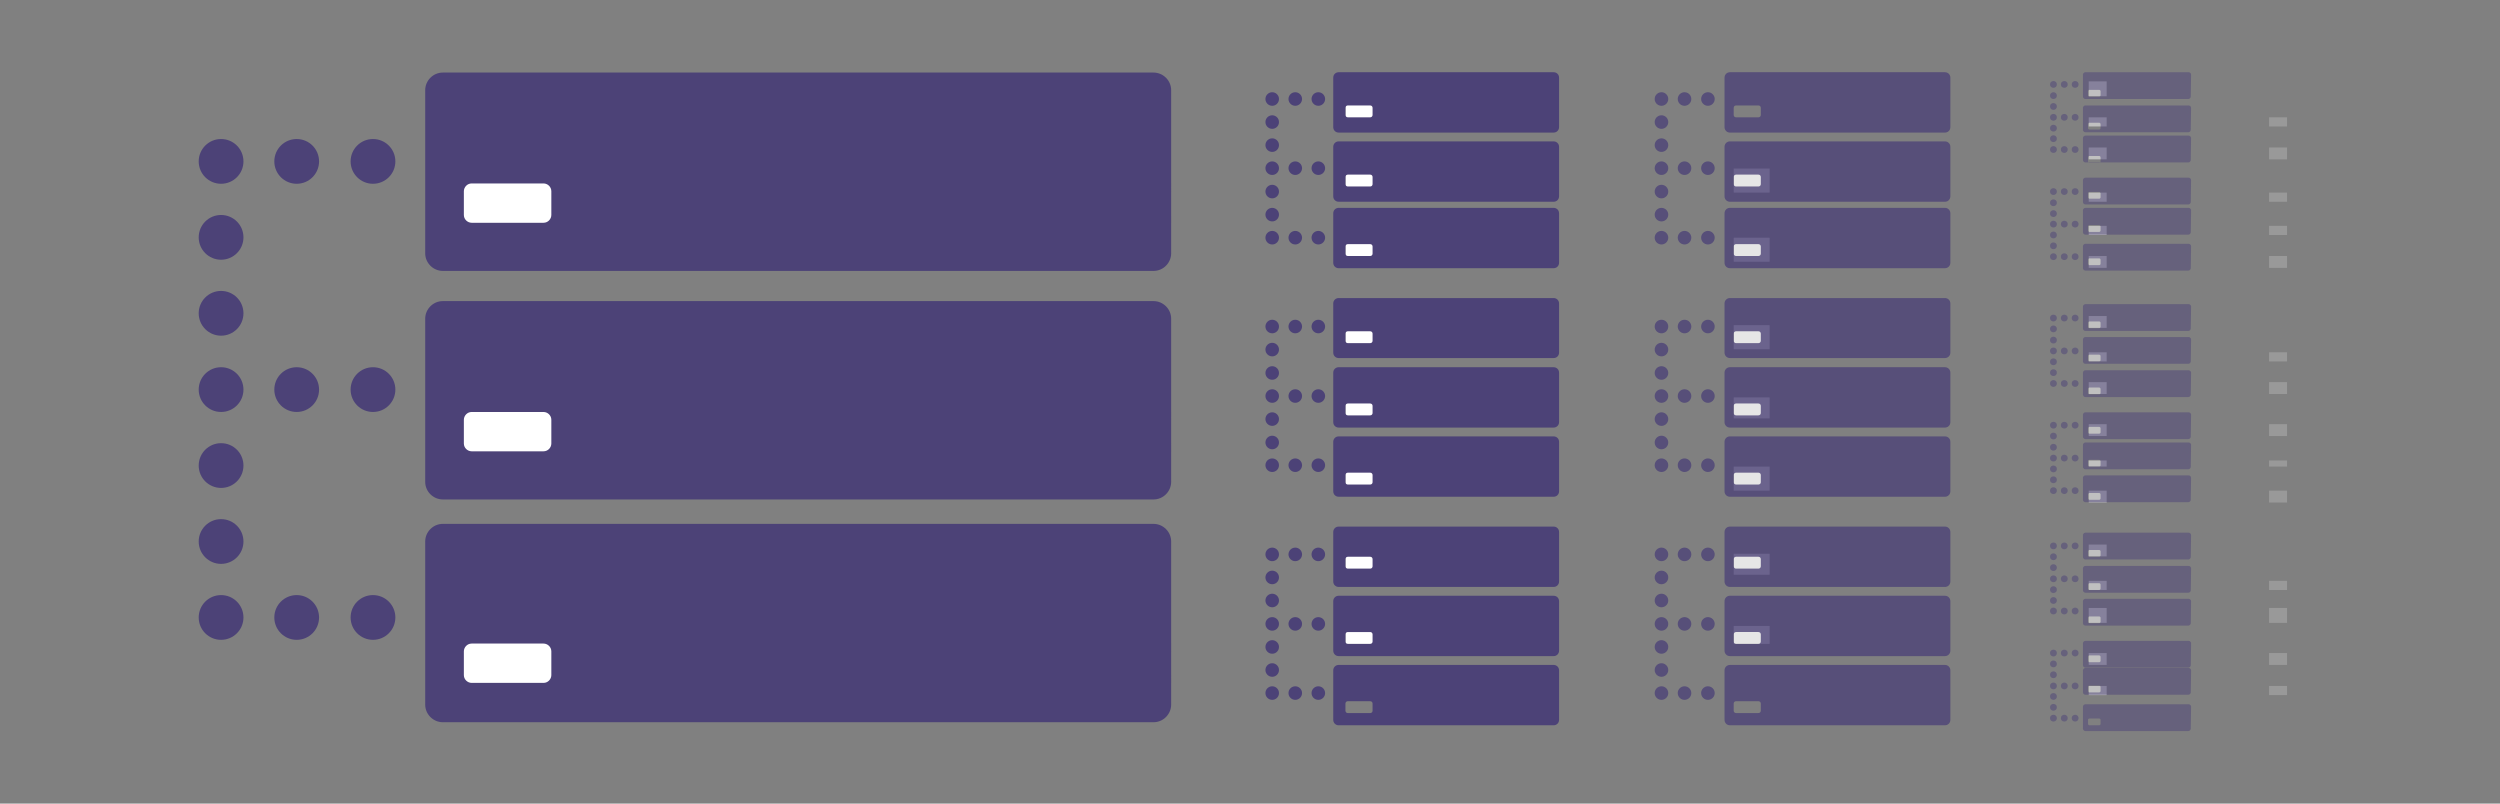 <?xml version="1.0" encoding="utf-8"?>
<!-- Generator: Adobe Illustrator 19.2.0, SVG Export Plug-In . SVG Version: 6.00 Build 0)  -->
<svg version="1.1" id="Layer_1" xmlns="http://www.w3.org/2000/svg" xmlns:xlink="http://www.w3.org/1999/xlink" x="0px" y="0px"
	 viewBox="0 0 737.3 237" style="enable-background:new 0 0 737.3 237;" xml:space="preserve">
<rect x="0" y="0" width="737.3" height="237" fill="#808080" stroke="none"/>
<style type="text/css">
	.st0{fill:#FFFFFF;}
	.st1{fill:#4C4277;}
	.st2{opacity:0.8;fill:#FFFFFF;enable-background:new    ;}
	.st3{opacity:0.8;}
	.st4{opacity:0.5;fill:#FFFFFF;enable-background:new    ;}
	.st5{opacity:0.5;}
	.st6{opacity:0.2;fill:#FFFFFF;enable-background:new    ;}
</style>
<rect x="135.1" y="46.2" class="st0" width="35.5" height="24"/>
<rect x="135.1" y="117.2" class="st0" width="35.5" height="20.4"/>
<rect x="135.1" y="184.6" class="st0" width="35.5" height="20.4"/>
<g>
	<g>
		<circle class="st1" cx="110" cy="47.6" r="6.6"/>
		<circle class="st1" cx="87.5" cy="47.6" r="6.6"/>
		<circle class="st1" cx="65.2" cy="47.6" r="6.6"/>
		<circle class="st1" cx="110" cy="114.9" r="6.6"/>
		<circle class="st1" cx="87.5" cy="114.9" r="6.6"/>
		<circle class="st1" cx="65.2" cy="114.9" r="6.6"/>
		<circle class="st1" cx="110" cy="182.1" r="6.6"/>
		<circle class="st1" cx="87.5" cy="182.1" r="6.6"/>
		<circle class="st1" cx="65.2" cy="182.1" r="6.6"/>
		<circle class="st1" cx="65.2" cy="70" r="6.6"/>
		<circle class="st1" cx="65.2" cy="137.3" r="6.6"/>
		<circle class="st1" cx="65.2" cy="92.4" r="6.6"/>
		<circle class="st1" cx="65.2" cy="159.7" r="6.6"/>
		<g>
			<path class="st1" d="M345.4,26.6c0-2.9-2.4-5.2-5.2-5.2H130.6c-2.9,0-5.2,2.4-5.2,5.2v48.1c0,2.9,2.4,5.2,5.2,5.2h209.6
				c2.9,0,5.2-2.4,5.2-5.2L345.4,26.6L345.4,26.6z M162.6,63.4c0,1.2-1,2.3-2.3,2.3h-21.2c-1.2,0-2.3-1-2.3-2.3v-7
				c0-1.2,1-2.3,2.3-2.3h21.2c1.2,0,2.3,1,2.3,2.3V63.4z"/>
			<path class="st1" d="M345.4,94c0-2.9-2.4-5.2-5.2-5.2H130.6c-2.9,0-5.2,2.4-5.2,5.2v48.1c0,2.9,2.4,5.2,5.2,5.2h209.6
				c2.9,0,5.2-2.4,5.2-5.2L345.4,94L345.4,94z M162.6,130.8c0,1.2-1,2.3-2.3,2.3h-21.2c-1.2,0-2.3-1-2.3-2.3v-7c0-1.2,1-2.3,2.3-2.3
				h21.2c1.2,0,2.3,1,2.3,2.3V130.8z"/>
			<path class="st1" d="M345.4,159.7c0-2.9-2.4-5.2-5.2-5.2H130.6c-2.9,0-5.2,2.4-5.2,5.2v48.1c0,2.9,2.4,5.2,5.2,5.2h209.6
				c2.9,0,5.2-2.4,5.2-5.2L345.4,159.7L345.4,159.7z M162.6,199.1c0,1.2-1,2.3-2.3,2.3h-21.2c-1.2,0-2.3-1-2.3-2.3v-7
				c0-1.2,1-2.3,2.3-2.3h21.2c1.2,0,2.3,1,2.3,2.3V199.1z"/>
		</g>
	</g>
</g>
<rect x="396.8" y="28.4" class="st0" width="10.6" height="8"/>
<rect x="396.8" y="49.7" class="st0" width="10.6" height="7.1"/>
<rect x="396.8" y="70.1" class="st0" width="10.6" height="7.1"/>
<g>
	<g>
		<circle class="st1" cx="388.8" cy="29.2" r="2"/>
		<circle class="st1" cx="382" cy="29.2" r="2"/>
		<circle class="st1" cx="375.2" cy="29.2" r="2"/>
		<circle class="st1" cx="388.8" cy="49.6" r="2"/>
		<circle class="st1" cx="382" cy="49.6" r="2"/>
		<circle class="st1" cx="375.2" cy="49.6" r="2"/>
		<circle class="st1" cx="388.8" cy="70.1" r="2"/>
		<circle class="st1" cx="382" cy="70.1" r="2"/>
		<circle class="st1" cx="375.2" cy="70.1" r="2"/>
		<circle class="st1" cx="375.2" cy="36" r="2"/>
		<circle class="st1" cx="375.2" cy="56.5" r="2"/>
		<circle class="st1" cx="375.2" cy="42.8" r="2"/>
		<circle class="st1" cx="375.2" cy="63.3" r="2"/>
		<g>
			<path class="st1" d="M459.8,22.9c0-0.9-0.7-1.6-1.6-1.6h-63.4c-0.9,0-1.6,0.7-1.6,1.6v14.6c0,0.9,0.7,1.6,1.6,1.6h63.4
				c0.9,0,1.6-0.7,1.6-1.6V22.9z M404.8,33.9c0,0.4-0.3,0.7-0.7,0.7h-6.6c-0.4,0-0.7-0.3-0.7-0.7v-2.1c0-0.4,0.3-0.7,0.7-0.7h6.6
				c0.4,0,0.7,0.3,0.7,0.7V33.9z"/>
			<path class="st1" d="M459.8,43.3c0-0.9-0.7-1.6-1.6-1.6h-63.4c-0.9,0-1.6,0.7-1.6,1.6v14.6c0,0.9,0.7,1.6,1.6,1.6h63.4
				c0.9,0,1.6-0.7,1.6-1.6V43.3z M404.8,54.3c0,0.4-0.3,0.7-0.7,0.7h-6.6c-0.4,0-0.7-0.3-0.7-0.7v-2.1c0-0.4,0.3-0.7,0.7-0.7h6.6
				c0.4,0,0.7,0.3,0.7,0.7V54.3z"/>
			<path class="st1" d="M459.8,62.9c0-0.9-0.7-1.6-1.6-1.6h-63.4c-0.9,0-1.6,0.7-1.6,1.6v14.6c0,0.9,0.7,1.6,1.6,1.6h63.4
				c0.9,0,1.6-0.7,1.6-1.6V62.9z M404.8,74.8c0,0.4-0.3,0.7-0.7,0.7h-6.6c-0.4,0-0.7-0.3-0.7-0.7v-2.1c0-0.4,0.3-0.7,0.7-0.7h6.6
				c0.4,0,0.7,0.3,0.7,0.7V74.8z"/>
		</g>
	</g>
</g>
<rect x="396.8" y="95.9" class="st0" width="10.6" height="7.1"/>
<rect x="396.8" y="117.2" class="st0" width="10.6" height="6.2"/>
<rect x="396.8" y="137.6" class="st0" width="10.6" height="7.1"/>
<g>
	<g>
		<circle class="st1" cx="388.8" cy="96.3" r="2"/>
		<circle class="st1" cx="382" cy="96.3" r="2"/>
		<circle class="st1" cx="375.2" cy="96.3" r="2"/>
		<circle class="st1" cx="388.8" cy="116.8" r="2"/>
		<circle class="st1" cx="382" cy="116.8" r="2"/>
		<circle class="st1" cx="375.2" cy="116.8" r="2"/>
		<circle class="st1" cx="388.8" cy="137.2" r="2"/>
		<circle class="st1" cx="382" cy="137.2" r="2"/>
		<circle class="st1" cx="375.2" cy="137.2" r="2"/>
		<circle class="st1" cx="375.2" cy="103.1" r="2"/>
		<circle class="st1" cx="375.2" cy="123.6" r="2"/>
		<circle class="st1" cx="375.2" cy="110" r="2"/>
		<circle class="st1" cx="375.2" cy="130.5" r="2"/>
		<g>
			<path class="st1" d="M459.8,89.5c0-0.9-0.7-1.6-1.6-1.6h-63.4c-0.9,0-1.6,0.7-1.6,1.6V104c0,0.9,0.7,1.6,1.6,1.6h63.4
				c0.9,0,1.6-0.7,1.6-1.6V89.5z M404.8,100.5c0,0.4-0.3,0.7-0.7,0.7h-6.6c-0.4,0-0.7-0.3-0.7-0.7v-2.1c0-0.4,0.3-0.7,0.7-0.7h6.6
				c0.4,0,0.7,0.3,0.7,0.7V100.5z"/>
			<path class="st1" d="M459.8,109.9c0-0.9-0.7-1.6-1.6-1.6h-63.4c-0.9,0-1.6,0.7-1.6,1.6v14.6c0,0.9,0.7,1.6,1.6,1.6h63.4
				c0.9,0,1.6-0.7,1.6-1.6V109.9z M404.8,121.8c0,0.4-0.3,0.7-0.7,0.7h-6.6c-0.4,0-0.7-0.3-0.7-0.7v-2.1c0-0.4,0.3-0.7,0.7-0.7h6.6
				c0.4,0,0.7,0.3,0.7,0.7V121.8z"/>
			<path class="st1" d="M459.8,130.3c0-0.9-0.7-1.6-1.6-1.6h-63.4c-0.9,0-1.6,0.7-1.6,1.6v14.6c0,0.9,0.7,1.6,1.6,1.6h63.4
				c0.9,0,1.6-0.7,1.6-1.6V130.3z M404.8,142.2c0,0.4-0.3,0.7-0.7,0.7h-6.6c-0.4,0-0.7-0.3-0.7-0.7v-2.1c0-0.4,0.3-0.7,0.7-0.7h6.6
				c0.4,0,0.7,0.3,0.7,0.7V142.2z"/>
		</g>
	</g>
</g>
<rect x="396.8" y="163.3" class="st0" width="10.6" height="6.2"/>
<rect x="396.8" y="184.6" class="st0" width="10.6" height="5.3"/>
<g>
	<g>
		<circle class="st1" cx="388.8" cy="163.5" r="2"/>
		<circle class="st1" cx="382" cy="163.5" r="2"/>
		<circle class="st1" cx="375.2" cy="163.5" r="2"/>
		<circle class="st1" cx="388.8" cy="184" r="2"/>
		<circle class="st1" cx="382" cy="184" r="2"/>
		<circle class="st1" cx="375.2" cy="184" r="2"/>
		<circle class="st1" cx="388.8" cy="204.4" r="2"/>
		<circle class="st1" cx="382" cy="204.4" r="2"/>
		<circle class="st1" cx="375.2" cy="204.4" r="2"/>
		<circle class="st1" cx="375.2" cy="170.3" r="2"/>
		<circle class="st1" cx="375.2" cy="190.8" r="2"/>
		<circle class="st1" cx="375.2" cy="177.1" r="2"/>
		<circle class="st1" cx="375.2" cy="197.6" r="2"/>
		<g>
			<path class="st1" d="M459.8,156.9c0-0.9-0.7-1.6-1.6-1.6h-63.4c-0.9,0-1.6,0.7-1.6,1.6v14.6c0,0.9,0.7,1.6,1.6,1.6h63.4
				c0.9,0,1.6-0.7,1.6-1.6V156.9z M404.8,167c0,0.4-0.3,0.7-0.7,0.7h-6.6c-0.4,0-0.7-0.3-0.7-0.7v-2.1c0-0.4,0.3-0.7,0.7-0.7h6.6
				c0.4,0,0.7,0.3,0.7,0.7V167z"/>
			<path class="st1" d="M459.8,177.3c0-0.9-0.7-1.6-1.6-1.6h-63.4c-0.9,0-1.6,0.7-1.6,1.6v14.6c0,0.9,0.7,1.6,1.6,1.6h63.4
				c0.9,0,1.6-0.7,1.6-1.6V177.3z M404.8,189.2c0,0.4-0.3,0.7-0.7,0.7h-6.6c-0.4,0-0.7-0.3-0.7-0.7v-2.1c0-0.4,0.3-0.7,0.7-0.7h6.6
				c0.4,0,0.7,0.3,0.7,0.7V189.2z"/>
			<path class="st1" d="M459.8,197.7c0-0.9-0.7-1.6-1.6-1.6h-63.4c-0.9,0-1.6,0.7-1.6,1.6v14.6c0,0.9,0.7,1.6,1.6,1.6h63.4
				c0.9,0,1.6-0.7,1.6-1.6V197.7z M404.8,209.6c0,0.4-0.3,0.7-0.7,0.7h-6.6c-0.4,0-0.7-0.3-0.7-0.7v-2.1c0-0.4,0.3-0.7,0.7-0.7h6.6
				c0.4,0,0.7,0.3,0.7,0.7V209.6z"/>
		</g>
	</g>
</g>
<rect x="511.3" y="49.7" class="st2" width="10.6" height="7.1"/>
<rect x="511.3" y="70.1" class="st2" width="10.6" height="7.1"/>
<g class="st3">
	<g>
		<circle class="st1" cx="503.7" cy="29.2" r="2"/>
		<circle class="st1" cx="496.8" cy="29.2" r="2"/>
		<circle class="st1" cx="490" cy="29.2" r="2"/>
		<circle class="st1" cx="503.7" cy="49.6" r="2"/>
		<circle class="st1" cx="496.8" cy="49.6" r="2"/>
		<circle class="st1" cx="490" cy="49.6" r="2"/>
		<circle class="st1" cx="503.7" cy="70.1" r="2"/>
		<circle class="st1" cx="496.8" cy="70.1" r="2"/>
		<circle class="st1" cx="490" cy="70.1" r="2"/>
		<circle class="st1" cx="490" cy="36" r="2"/>
		<circle class="st1" cx="490" cy="56.5" r="2"/>
		<circle class="st1" cx="490" cy="42.8" r="2"/>
		<circle class="st1" cx="490" cy="63.3" r="2"/>
		<g>
			<path class="st1" d="M575.2,22.9c0-0.9-0.7-1.6-1.6-1.6h-63.4c-0.9,0-1.6,0.7-1.6,1.6v14.6c0,0.9,0.7,1.6,1.6,1.6h63.4
				c0.9,0,1.6-0.7,1.6-1.6V22.9z M519.3,33.9c0,0.4-0.3,0.7-0.7,0.7H512c-0.4,0-0.7-0.3-0.7-0.7v-2.1c0-0.4,0.3-0.7,0.7-0.7h6.6
				c0.4,0,0.7,0.3,0.7,0.7L519.3,33.9L519.3,33.9z"/>
			<path class="st1" d="M575.2,43.3c0-0.9-0.7-1.6-1.6-1.6h-63.4c-0.9,0-1.6,0.7-1.6,1.6v14.6c0,0.9,0.7,1.6,1.6,1.6h63.4
				c0.9,0,1.6-0.7,1.6-1.6V43.3z M519.3,54.3c0,0.4-0.3,0.7-0.7,0.7H512c-0.4,0-0.7-0.3-0.7-0.7v-2.1c0-0.4,0.3-0.7,0.7-0.7h6.6
				c0.4,0,0.7,0.3,0.7,0.7L519.3,54.3L519.3,54.3z"/>
			<path class="st1" d="M575.2,62.9c0-0.9-0.7-1.6-1.6-1.6h-63.4c-0.9,0-1.6,0.7-1.6,1.6v14.6c0,0.9,0.7,1.6,1.6,1.6h63.4
				c0.9,0,1.6-0.7,1.6-1.6V62.9z M519.3,74.8c0,0.4-0.3,0.7-0.7,0.7H512c-0.4,0-0.7-0.3-0.7-0.7v-2.1c0-0.4,0.3-0.7,0.7-0.7h6.6
				c0.4,0,0.7,0.3,0.7,0.7L519.3,74.8L519.3,74.8z"/>
		</g>
	</g>
</g>
<rect x="511.3" y="95.9" class="st2" width="10.6" height="7.1"/>
<rect x="511.3" y="117.2" class="st2" width="10.6" height="6.2"/>
<rect x="511.3" y="137.6" class="st2" width="10.6" height="7.1"/>
<g class="st3">
	<g>
		<circle class="st1" cx="503.7" cy="96.3" r="2"/>
		<circle class="st1" cx="496.8" cy="96.3" r="2"/>
		<circle class="st1" cx="490" cy="96.3" r="2"/>
		<circle class="st1" cx="503.7" cy="116.8" r="2"/>
		<circle class="st1" cx="496.8" cy="116.8" r="2"/>
		<circle class="st1" cx="490" cy="116.8" r="2"/>
		<circle class="st1" cx="503.7" cy="137.2" r="2"/>
		<circle class="st1" cx="496.8" cy="137.2" r="2"/>
		<circle class="st1" cx="490" cy="137.2" r="2"/>
		<circle class="st1" cx="490" cy="103.1" r="2"/>
		<circle class="st1" cx="490" cy="123.6" r="2"/>
		<circle class="st1" cx="490" cy="110" r="2"/>
		<circle class="st1" cx="490" cy="130.5" r="2"/>
		<g>
			<path class="st1" d="M575.2,89.5c0-0.9-0.7-1.6-1.6-1.6h-63.4c-0.9,0-1.6,0.7-1.6,1.6V104c0,0.9,0.7,1.6,1.6,1.6h63.4
				c0.9,0,1.6-0.7,1.6-1.6V89.5z M519.3,100.5c0,0.4-0.3,0.7-0.7,0.7H512c-0.4,0-0.7-0.3-0.7-0.7v-2.1c0-0.4,0.3-0.7,0.7-0.7h6.6
				c0.4,0,0.7,0.3,0.7,0.7L519.3,100.5L519.3,100.5z"/>
			<path class="st1" d="M575.2,109.9c0-0.9-0.7-1.6-1.6-1.6h-63.4c-0.9,0-1.6,0.7-1.6,1.6v14.6c0,0.9,0.7,1.6,1.6,1.6h63.4
				c0.9,0,1.6-0.7,1.6-1.6V109.9z M519.3,121.8c0,0.4-0.3,0.7-0.7,0.7H512c-0.4,0-0.7-0.3-0.7-0.7v-2.1c0-0.4,0.3-0.7,0.7-0.7h6.6
				c0.4,0,0.7,0.3,0.7,0.7L519.3,121.8L519.3,121.8z"/>
			<path class="st1" d="M575.2,130.3c0-0.9-0.7-1.6-1.6-1.6h-63.4c-0.9,0-1.6,0.7-1.6,1.6v14.6c0,0.9,0.7,1.6,1.6,1.6h63.4
				c0.9,0,1.6-0.7,1.6-1.6V130.3z M519.3,142.2c0,0.4-0.3,0.7-0.7,0.7H512c-0.4,0-0.7-0.3-0.7-0.7v-2.1c0-0.4,0.3-0.7,0.7-0.7h6.6
				c0.4,0,0.7,0.3,0.7,0.7L519.3,142.2L519.3,142.2z"/>
		</g>
	</g>
</g>
<rect x="511.3" y="163.3" class="st2" width="10.6" height="6.2"/>
<rect x="511.3" y="184.6" class="st2" width="10.6" height="5.3"/>
<g class="st3">
	<g>
		<circle class="st1" cx="503.7" cy="163.5" r="2"/>
		<circle class="st1" cx="496.8" cy="163.5" r="2"/>
		<circle class="st1" cx="490" cy="163.5" r="2"/>
		<circle class="st1" cx="503.7" cy="184" r="2"/>
		<circle class="st1" cx="496.8" cy="184" r="2"/>
		<circle class="st1" cx="490" cy="184" r="2"/>
		<circle class="st1" cx="503.7" cy="204.4" r="2"/>
		<circle class="st1" cx="496.8" cy="204.4" r="2"/>
		<circle class="st1" cx="490" cy="204.4" r="2"/>
		<circle class="st1" cx="490" cy="170.3" r="2"/>
		<circle class="st1" cx="490" cy="190.8" r="2"/>
		<circle class="st1" cx="490" cy="177.1" r="2"/>
		<circle class="st1" cx="490" cy="197.6" r="2"/>
		<g>
			<path class="st1" d="M575.2,156.9c0-0.9-0.7-1.6-1.6-1.6h-63.4c-0.9,0-1.6,0.7-1.6,1.6v14.6c0,0.9,0.7,1.6,1.6,1.6h63.4
				c0.9,0,1.6-0.7,1.6-1.6V156.9z M519.3,167c0,0.4-0.3,0.7-0.7,0.7H512c-0.4,0-0.7-0.3-0.7-0.7v-2.1c0-0.4,0.3-0.7,0.7-0.7h6.6
				c0.4,0,0.7,0.3,0.7,0.7L519.3,167L519.3,167z"/>
			<path class="st1" d="M575.2,177.3c0-0.9-0.7-1.6-1.6-1.6h-63.4c-0.9,0-1.6,0.7-1.6,1.6v14.6c0,0.9,0.7,1.6,1.6,1.6h63.4
				c0.9,0,1.6-0.7,1.6-1.6V177.3z M519.3,189.2c0,0.4-0.3,0.7-0.7,0.7H512c-0.4,0-0.7-0.3-0.7-0.7v-2.1c0-0.4,0.3-0.7,0.7-0.7h6.6
				c0.4,0,0.7,0.3,0.7,0.7L519.3,189.2L519.3,189.2z"/>
			<path class="st1" d="M575.2,197.7c0-0.9-0.7-1.6-1.6-1.6h-63.4c-0.9,0-1.6,0.7-1.6,1.6v14.6c0,0.9,0.7,1.6,1.6,1.6h63.4
				c0.9,0,1.6-0.7,1.6-1.6V197.7z M519.3,209.6c0,0.4-0.3,0.7-0.7,0.7H512c-0.4,0-0.7-0.3-0.7-0.7v-2.1c0-0.4,0.3-0.7,0.7-0.7h6.6
				c0.4,0,0.7,0.3,0.7,0.7L519.3,209.6L519.3,209.6z"/>
		</g>
	</g>
</g>
<rect x="616" y="24" class="st4" width="5.3" height="4.4"/>
<rect x="616" y="34.6" class="st4" width="5.3" height="2.7"/>
<rect x="616" y="43.5" class="st4" width="5.3" height="3.5"/>
<g class="st5">
	<g>
		<circle class="st1" cx="612" cy="24.9" r="1"/>
		<circle class="st1" cx="608.8" cy="24.9" r="1"/>
		<circle class="st1" cx="605.6" cy="24.9" r="1"/>
		<circle class="st1" cx="612" cy="34.6" r="1"/>
		<circle class="st1" cx="608.8" cy="34.6" r="1"/>
		<circle class="st1" cx="605.6" cy="34.6" r="1"/>
		<circle class="st1" cx="612" cy="44.1" r="1"/>
		<circle class="st1" cx="608.8" cy="44.1" r="1"/>
		<circle class="st1" cx="605.6" cy="44.1" r="1"/>
		<circle class="st1" cx="605.6" cy="28.2" r="1"/>
		<circle class="st1" cx="605.6" cy="37.8" r="1"/>
		<circle class="st1" cx="605.6" cy="31.4" r="1"/>
		<circle class="st1" cx="605.6" cy="40.9" r="1"/>
		<g>
			<path class="st1" d="M646.2,22c0-0.4-0.4-0.7-0.7-0.7H615c-0.4,0-0.7,0.4-0.7,0.7v6.5c0,0.4,0.4,0.7,0.7,0.7h30.4
				c0.4,0,0.7-0.4,0.7-0.7L646.2,22L646.2,22z M619.5,28.1c0,0.2-0.2,0.4-0.4,0.4h-2.9c-0.2,0-0.4-0.2-0.4-0.4v-1.2
				c0-0.2,0.2-0.4,0.4-0.4h2.9c0.2,0,0.4,0.2,0.4,0.4V28.1z"/>
			<path class="st1" d="M646.2,31.8c0-0.4-0.4-0.7-0.7-0.7H615c-0.4,0-0.7,0.4-0.7,0.7v6.5c0,0.4,0.4,0.7,0.7,0.7h30.4
				c0.4,0,0.7-0.4,0.7-0.7L646.2,31.8L646.2,31.8z M619.5,37.8c0,0.2-0.2,0.4-0.4,0.4h-2.9c-0.2,0-0.4-0.2-0.4-0.4v-1.2
				c0-0.2,0.2-0.4,0.4-0.4h2.9c0.2,0,0.4,0.2,0.4,0.4V37.8z"/>
			<path class="st1" d="M646.2,40.7c0-0.4-0.4-0.7-0.7-0.7H615c-0.4,0-0.7,0.4-0.7,0.7v6.5c0,0.4,0.4,0.7,0.7,0.7h30.4
				c0.4,0,0.7-0.4,0.7-0.7L646.2,40.7L646.2,40.7z M619.5,47.6c0,0.2-0.2,0.4-0.4,0.4h-2.9c-0.2,0-0.4-0.2-0.4-0.4v-1.2
				c0-0.2,0.2-0.4,0.4-0.4h2.9c0.2,0,0.4,0.2,0.4,0.4V47.6z"/>
		</g>
	</g>
</g>
<rect x="616" y="56.8" class="st4" width="5.3" height="2.7"/>
<rect x="616" y="66.6" class="st4" width="5.3" height="2.7"/>
<rect x="616" y="75.5" class="st4" width="5.3" height="3.5"/>
<g class="st5">
	<g>
		<circle class="st1" cx="612" cy="56.5" r="1"/>
		<circle class="st1" cx="608.8" cy="56.5" r="1"/>
		<circle class="st1" cx="605.6" cy="56.5" r="1"/>
		<circle class="st1" cx="612" cy="66.1" r="1"/>
		<circle class="st1" cx="608.8" cy="66.1" r="1"/>
		<circle class="st1" cx="605.6" cy="66.1" r="1"/>
		<circle class="st1" cx="612" cy="75.7" r="1"/>
		<circle class="st1" cx="608.8" cy="75.7" r="1"/>
		<circle class="st1" cx="605.6" cy="75.7" r="1"/>
		<circle class="st1" cx="605.6" cy="59.8" r="1"/>
		<circle class="st1" cx="605.6" cy="69.3" r="1"/>
		<circle class="st1" cx="605.6" cy="63" r="1"/>
		<circle class="st1" cx="605.6" cy="72.5" r="1"/>
		<g>
			<path class="st1" d="M646.2,53.1c0-0.4-0.4-0.7-0.7-0.7H615c-0.4,0-0.7,0.4-0.7,0.7v6.5c0,0.4,0.4,0.7,0.7,0.7h30.4
				c0.4,0,0.7-0.4,0.7-0.7L646.2,53.1L646.2,53.1z M619.5,58.2c0,0.2-0.2,0.4-0.4,0.4h-2.9c-0.2,0-0.4-0.2-0.4-0.4V57
				c0-0.2,0.2-0.4,0.4-0.4h2.9c0.2,0,0.4,0.2,0.4,0.4V58.2z"/>
			<path class="st1" d="M646.2,62c0-0.4-0.4-0.7-0.7-0.7H615c-0.4,0-0.7,0.4-0.7,0.7v6.5c0,0.4,0.4,0.7,0.7,0.7h30.4
				c0.4,0,0.7-0.4,0.7-0.7L646.2,62L646.2,62z M619.5,68c0,0.2-0.2,0.4-0.4,0.4h-2.9c-0.2,0-0.4-0.2-0.4-0.4v-1.2
				c0-0.2,0.2-0.4,0.4-0.4h2.9c0.2,0,0.4,0.2,0.4,0.4V68z"/>
			<path class="st1" d="M646.2,72.6c0-0.4-0.4-0.7-0.7-0.7H615c-0.4,0-0.7,0.4-0.7,0.7v6.5c0,0.4,0.4,0.7,0.7,0.7h30.4
				c0.4,0,0.7-0.4,0.7-0.7L646.2,72.6L646.2,72.6z M619.5,77.8c0,0.2-0.2,0.4-0.4,0.4h-2.9c-0.2,0-0.4-0.2-0.4-0.4v-1.2
				c0-0.2,0.2-0.4,0.4-0.4h2.9c0.2,0,0.4,0.2,0.4,0.4V77.8z"/>
		</g>
	</g>
</g>
<rect x="669.2" y="34.6" class="st6" width="5.3" height="2.7"/>
<rect x="669.2" y="43.5" class="st6" width="5.3" height="3.5"/>
<rect x="669.2" y="56.8" class="st6" width="5.3" height="2.7"/>
<rect x="669.2" y="66.6" class="st6" width="5.3" height="2.7"/>
<rect x="669.2" y="75.5" class="st6" width="5.3" height="3.5"/>
<rect x="616" y="93.2" class="st4" width="5.3" height="3.5"/>
<rect x="616" y="103.9" class="st4" width="5.3" height="2.7"/>
<rect x="616" y="112.7" class="st4" width="5.3" height="3.5"/>
<g class="st5">
	<g>
		<circle class="st1" cx="612" cy="93.8" r="1"/>
		<circle class="st1" cx="608.8" cy="93.8" r="1"/>
		<circle class="st1" cx="605.6" cy="93.8" r="1"/>
		<circle class="st1" cx="612" cy="103.5" r="1"/>
		<circle class="st1" cx="608.8" cy="103.5" r="1"/>
		<circle class="st1" cx="605.6" cy="103.5" r="1"/>
		<circle class="st1" cx="612" cy="113.1" r="1"/>
		<circle class="st1" cx="608.8" cy="113.1" r="1"/>
		<circle class="st1" cx="605.6" cy="113.1" r="1"/>
		<circle class="st1" cx="605.6" cy="97" r="1"/>
		<circle class="st1" cx="605.6" cy="106.7" r="1"/>
		<circle class="st1" cx="605.6" cy="100.3" r="1"/>
		<circle class="st1" cx="605.6" cy="109.9" r="1"/>
		<g>
			<path class="st1" d="M646.2,90.4c0-0.4-0.4-0.7-0.7-0.7H615c-0.4,0-0.7,0.4-0.7,0.7v6.5c0,0.4,0.4,0.7,0.7,0.7h30.4
				c0.4,0,0.7-0.4,0.7-0.7L646.2,90.4L646.2,90.4z M619.5,96.4c0,0.2-0.2,0.4-0.4,0.4h-2.9c-0.2,0-0.4-0.2-0.4-0.4v-1.2
				c0-0.2,0.2-0.4,0.4-0.4h2.9c0.2,0,0.4,0.2,0.4,0.4V96.4z"/>
			<path class="st1" d="M646.2,100.1c0-0.4-0.4-0.7-0.7-0.7H615c-0.4,0-0.7,0.4-0.7,0.7v6.5c0,0.4,0.4,0.7,0.7,0.7h30.4
				c0.4,0,0.7-0.4,0.7-0.7L646.2,100.1L646.2,100.1z M619.5,106.2c0,0.2-0.2,0.4-0.4,0.4h-2.9c-0.2,0-0.4-0.2-0.4-0.4V105
				c0-0.2,0.2-0.4,0.4-0.4h2.9c0.2,0,0.4,0.2,0.4,0.4V106.2z"/>
			<path class="st1" d="M646.2,109.9c0-0.4-0.4-0.7-0.7-0.7H615c-0.4,0-0.7,0.4-0.7,0.7v6.5c0,0.4,0.4,0.7,0.7,0.7h30.4
				c0.4,0,0.7-0.4,0.7-0.7L646.2,109.9L646.2,109.9z M619.5,115.9c0,0.2-0.2,0.4-0.4,0.4h-2.9c-0.2,0-0.4-0.2-0.4-0.4v-1.2
				c0-0.2,0.2-0.4,0.4-0.4h2.9c0.2,0,0.4,0.2,0.4,0.4V115.9z"/>
		</g>
	</g>
</g>
<rect x="616" y="125.1" class="st4" width="5.3" height="3.5"/>
<rect x="616" y="135.8" class="st4" width="5.3" height="1.8"/>
<rect x="616" y="144.7" class="st4" width="5.3" height="3.5"/>
<g class="st5">
	<g>
		<circle class="st1" cx="612" cy="125.4" r="1"/>
		<circle class="st1" cx="608.8" cy="125.4" r="1"/>
		<circle class="st1" cx="605.6" cy="125.4" r="1"/>
		<circle class="st1" cx="612" cy="135.1" r="1"/>
		<circle class="st1" cx="608.8" cy="135.1" r="1"/>
		<circle class="st1" cx="605.6" cy="135.1" r="1"/>
		<circle class="st1" cx="612" cy="144.7" r="1"/>
		<circle class="st1" cx="608.8" cy="144.7" r="1"/>
		<circle class="st1" cx="605.6" cy="144.7" r="1"/>
		<circle class="st1" cx="605.6" cy="128.6" r="1"/>
		<circle class="st1" cx="605.6" cy="138.3" r="1"/>
		<circle class="st1" cx="605.6" cy="131.9" r="1"/>
		<circle class="st1" cx="605.6" cy="141.5" r="1"/>
		<g>
			<path class="st1" d="M646.2,122.3c0-0.4-0.4-0.7-0.7-0.7H615c-0.4,0-0.7,0.4-0.7,0.7v6.5c0,0.4,0.4,0.7,0.7,0.7h30.4
				c0.4,0,0.7-0.4,0.7-0.7L646.2,122.3L646.2,122.3z M619.5,127.5c0,0.2-0.2,0.4-0.4,0.4h-2.9c-0.2,0-0.4-0.2-0.4-0.4v-1.2
				c0-0.2,0.2-0.4,0.4-0.4h2.9c0.2,0,0.4,0.2,0.4,0.4V127.5z"/>
			<path class="st1" d="M646.2,131.2c0-0.4-0.4-0.7-0.7-0.7H615c-0.4,0-0.7,0.4-0.7,0.7v6.5c0,0.4,0.4,0.7,0.7,0.7h30.4
				c0.4,0,0.7-0.4,0.7-0.7L646.2,131.2L646.2,131.2z M619.5,137.2c0,0.2-0.2,0.4-0.4,0.4h-2.9c-0.2,0-0.4-0.2-0.4-0.4V136
				c0-0.2,0.2-0.4,0.4-0.4h2.9c0.2,0,0.4,0.2,0.4,0.4V137.2z"/>
			<path class="st1" d="M646.2,140.9c0-0.4-0.4-0.7-0.7-0.7H615c-0.4,0-0.7,0.4-0.7,0.7v6.5c0,0.4,0.4,0.7,0.7,0.7h30.4
				c0.4,0,0.7-0.4,0.7-0.7L646.2,140.9L646.2,140.9z M619.5,147c0,0.2-0.2,0.4-0.4,0.4h-2.9c-0.2,0-0.4-0.2-0.4-0.4v-1.2
				c0-0.2,0.2-0.4,0.4-0.4h2.9c0.2,0,0.4,0.2,0.4,0.4V147z"/>
		</g>
	</g>
</g>
<rect x="669.2" y="103.9" class="st6" width="5.3" height="2.7"/>
<rect x="669.2" y="112.7" class="st6" width="5.3" height="3.5"/>
<rect x="669.2" y="125.1" class="st6" width="5.3" height="3.5"/>
<rect x="669.2" y="135.8" class="st6" width="5.3" height="1.8"/>
<rect x="669.2" y="144.7" class="st6" width="5.3" height="3.5"/>
<rect x="616" y="160.6" class="st4" width="5.3" height="3.5"/>
<rect x="616" y="171.3" class="st4" width="5.3" height="2.7"/>
<rect x="616" y="179.3" class="st4" width="5.3" height="4.4"/>
<g class="st5">
	<g>
		<circle class="st1" cx="612" cy="161" r="1"/>
		<circle class="st1" cx="608.8" cy="161" r="1"/>
		<circle class="st1" cx="605.6" cy="161" r="1"/>
		<circle class="st1" cx="612" cy="170.7" r="1"/>
		<circle class="st1" cx="608.8" cy="170.7" r="1"/>
		<circle class="st1" cx="605.6" cy="170.7" r="1"/>
		<circle class="st1" cx="612" cy="180.2" r="1"/>
		<circle class="st1" cx="608.8" cy="180.2" r="1"/>
		<circle class="st1" cx="605.6" cy="180.2" r="1"/>
		<circle class="st1" cx="605.6" cy="164.2" r="1"/>
		<circle class="st1" cx="605.6" cy="173.9" r="1"/>
		<circle class="st1" cx="605.6" cy="167.4" r="1"/>
		<circle class="st1" cx="605.6" cy="177.1" r="1"/>
		<g>
			<path class="st1" d="M646.2,157.8c0-0.4-0.4-0.7-0.7-0.7H615c-0.4,0-0.7,0.4-0.7,0.7v6.5c0,0.4,0.4,0.7,0.7,0.7h30.4
				c0.4,0,0.7-0.4,0.7-0.7L646.2,157.8L646.2,157.8z M619.5,163.8c0,0.2-0.2,0.4-0.4,0.4h-2.9c-0.2,0-0.4-0.2-0.4-0.4v-1.2
				c0-0.2,0.2-0.4,0.4-0.4h2.9c0.2,0,0.4,0.2,0.4,0.4V163.8z"/>
			<path class="st1" d="M646.2,167.6c0-0.4-0.4-0.7-0.7-0.7H615c-0.4,0-0.7,0.4-0.7,0.7v6.5c0,0.4,0.4,0.7,0.7,0.7h30.4
				c0.4,0,0.7-0.4,0.7-0.7L646.2,167.6L646.2,167.6z M619.5,173.6c0,0.2-0.2,0.4-0.4,0.4h-2.9c-0.2,0-0.4-0.2-0.4-0.4v-1.2
				c0-0.2,0.2-0.4,0.4-0.4h2.9c0.2,0,0.4,0.2,0.4,0.4V173.6z"/>
			<path class="st1" d="M646.2,177.3c0-0.4-0.4-0.7-0.7-0.7H615c-0.4,0-0.7,0.4-0.7,0.7v6.5c0,0.4,0.4,0.7,0.7,0.7h30.4
				c0.4,0,0.7-0.4,0.7-0.7L646.2,177.3L646.2,177.3z M619.5,183.4c0,0.2-0.2,0.4-0.4,0.4h-2.9c-0.2,0-0.4-0.2-0.4-0.4v-1.2
				c0-0.2,0.2-0.4,0.4-0.4h2.9c0.2,0,0.4,0.2,0.4,0.4V183.4z"/>
		</g>
	</g>
</g>
<rect x="616" y="192.6" class="st4" width="5.3" height="3.5"/>
<rect x="616" y="202.3" class="st4" width="5.3" height="2.7"/>
<g class="st5">
	<g>
		<circle class="st1" cx="612" cy="192.6" r="1"/>
		<circle class="st1" cx="608.8" cy="192.6" r="1"/>
		<circle class="st1" cx="605.6" cy="192.6" r="1"/>
		<circle class="st1" cx="612" cy="202.3" r="1"/>
		<circle class="st1" cx="608.8" cy="202.3" r="1"/>
		<circle class="st1" cx="605.6" cy="202.3" r="1"/>
		<circle class="st1" cx="612" cy="211.8" r="1"/>
		<circle class="st1" cx="608.8" cy="211.8" r="1"/>
		<circle class="st1" cx="605.6" cy="211.8" r="1"/>
		<circle class="st1" cx="605.6" cy="195.8" r="1"/>
		<circle class="st1" cx="605.6" cy="205.4" r="1"/>
		<circle class="st1" cx="605.6" cy="199" r="1"/>
		<circle class="st1" cx="605.6" cy="208.6" r="1"/>
		<g>
			<path class="st1" d="M646.2,189.7c0-0.4-0.4-0.7-0.7-0.7H615c-0.4,0-0.7,0.4-0.7,0.7v6.5c0,0.4,0.4,0.7,0.7,0.7h30.4
				c0.4,0,0.7-0.4,0.7-0.7L646.2,189.7L646.2,189.7z M619.5,194.9c0,0.2-0.2,0.4-0.4,0.4h-2.9c-0.2,0-0.4-0.2-0.4-0.4v-1.2
				c0-0.2,0.2-0.4,0.4-0.4h2.9c0.2,0,0.4,0.2,0.4,0.4V194.9z"/>
			<path class="st1" d="M646.2,197.7c0-0.4-0.4-0.7-0.7-0.7H615c-0.4,0-0.7,0.4-0.7,0.7v6.5c0,0.4,0.4,0.7,0.7,0.7h30.4
				c0.4,0,0.7-0.4,0.7-0.7L646.2,197.7L646.2,197.7z M619.5,203.8c0,0.2-0.2,0.4-0.4,0.4h-2.9c-0.2,0-0.4-0.2-0.4-0.4v-1.2
				c0-0.2,0.2-0.4,0.4-0.4h2.9c0.2,0,0.4,0.2,0.4,0.4V203.8z"/>
			<path class="st1" d="M646.2,208.4c0-0.4-0.4-0.7-0.7-0.7H615c-0.4,0-0.7,0.4-0.7,0.7v6.5c0,0.4,0.4,0.7,0.7,0.7h30.4
				c0.4,0,0.7-0.4,0.7-0.7L646.2,208.4L646.2,208.4z M619.5,213.5c0,0.2-0.2,0.4-0.4,0.4h-2.9c-0.2,0-0.4-0.2-0.4-0.4v-1.2
				c0-0.2,0.2-0.4,0.4-0.4h2.9c0.2,0,0.4,0.2,0.4,0.4V213.5z"/>
		</g>
	</g>
</g>
<rect x="669.2" y="171.3" class="st6" width="5.3" height="2.7"/>
<rect x="669.2" y="179.3" class="st6" width="5.3" height="4.4"/>
<rect x="669.2" y="192.6" class="st6" width="5.3" height="3.5"/>
<rect x="669.2" y="202.3" class="st6" width="5.3" height="2.7"/>
</svg>
